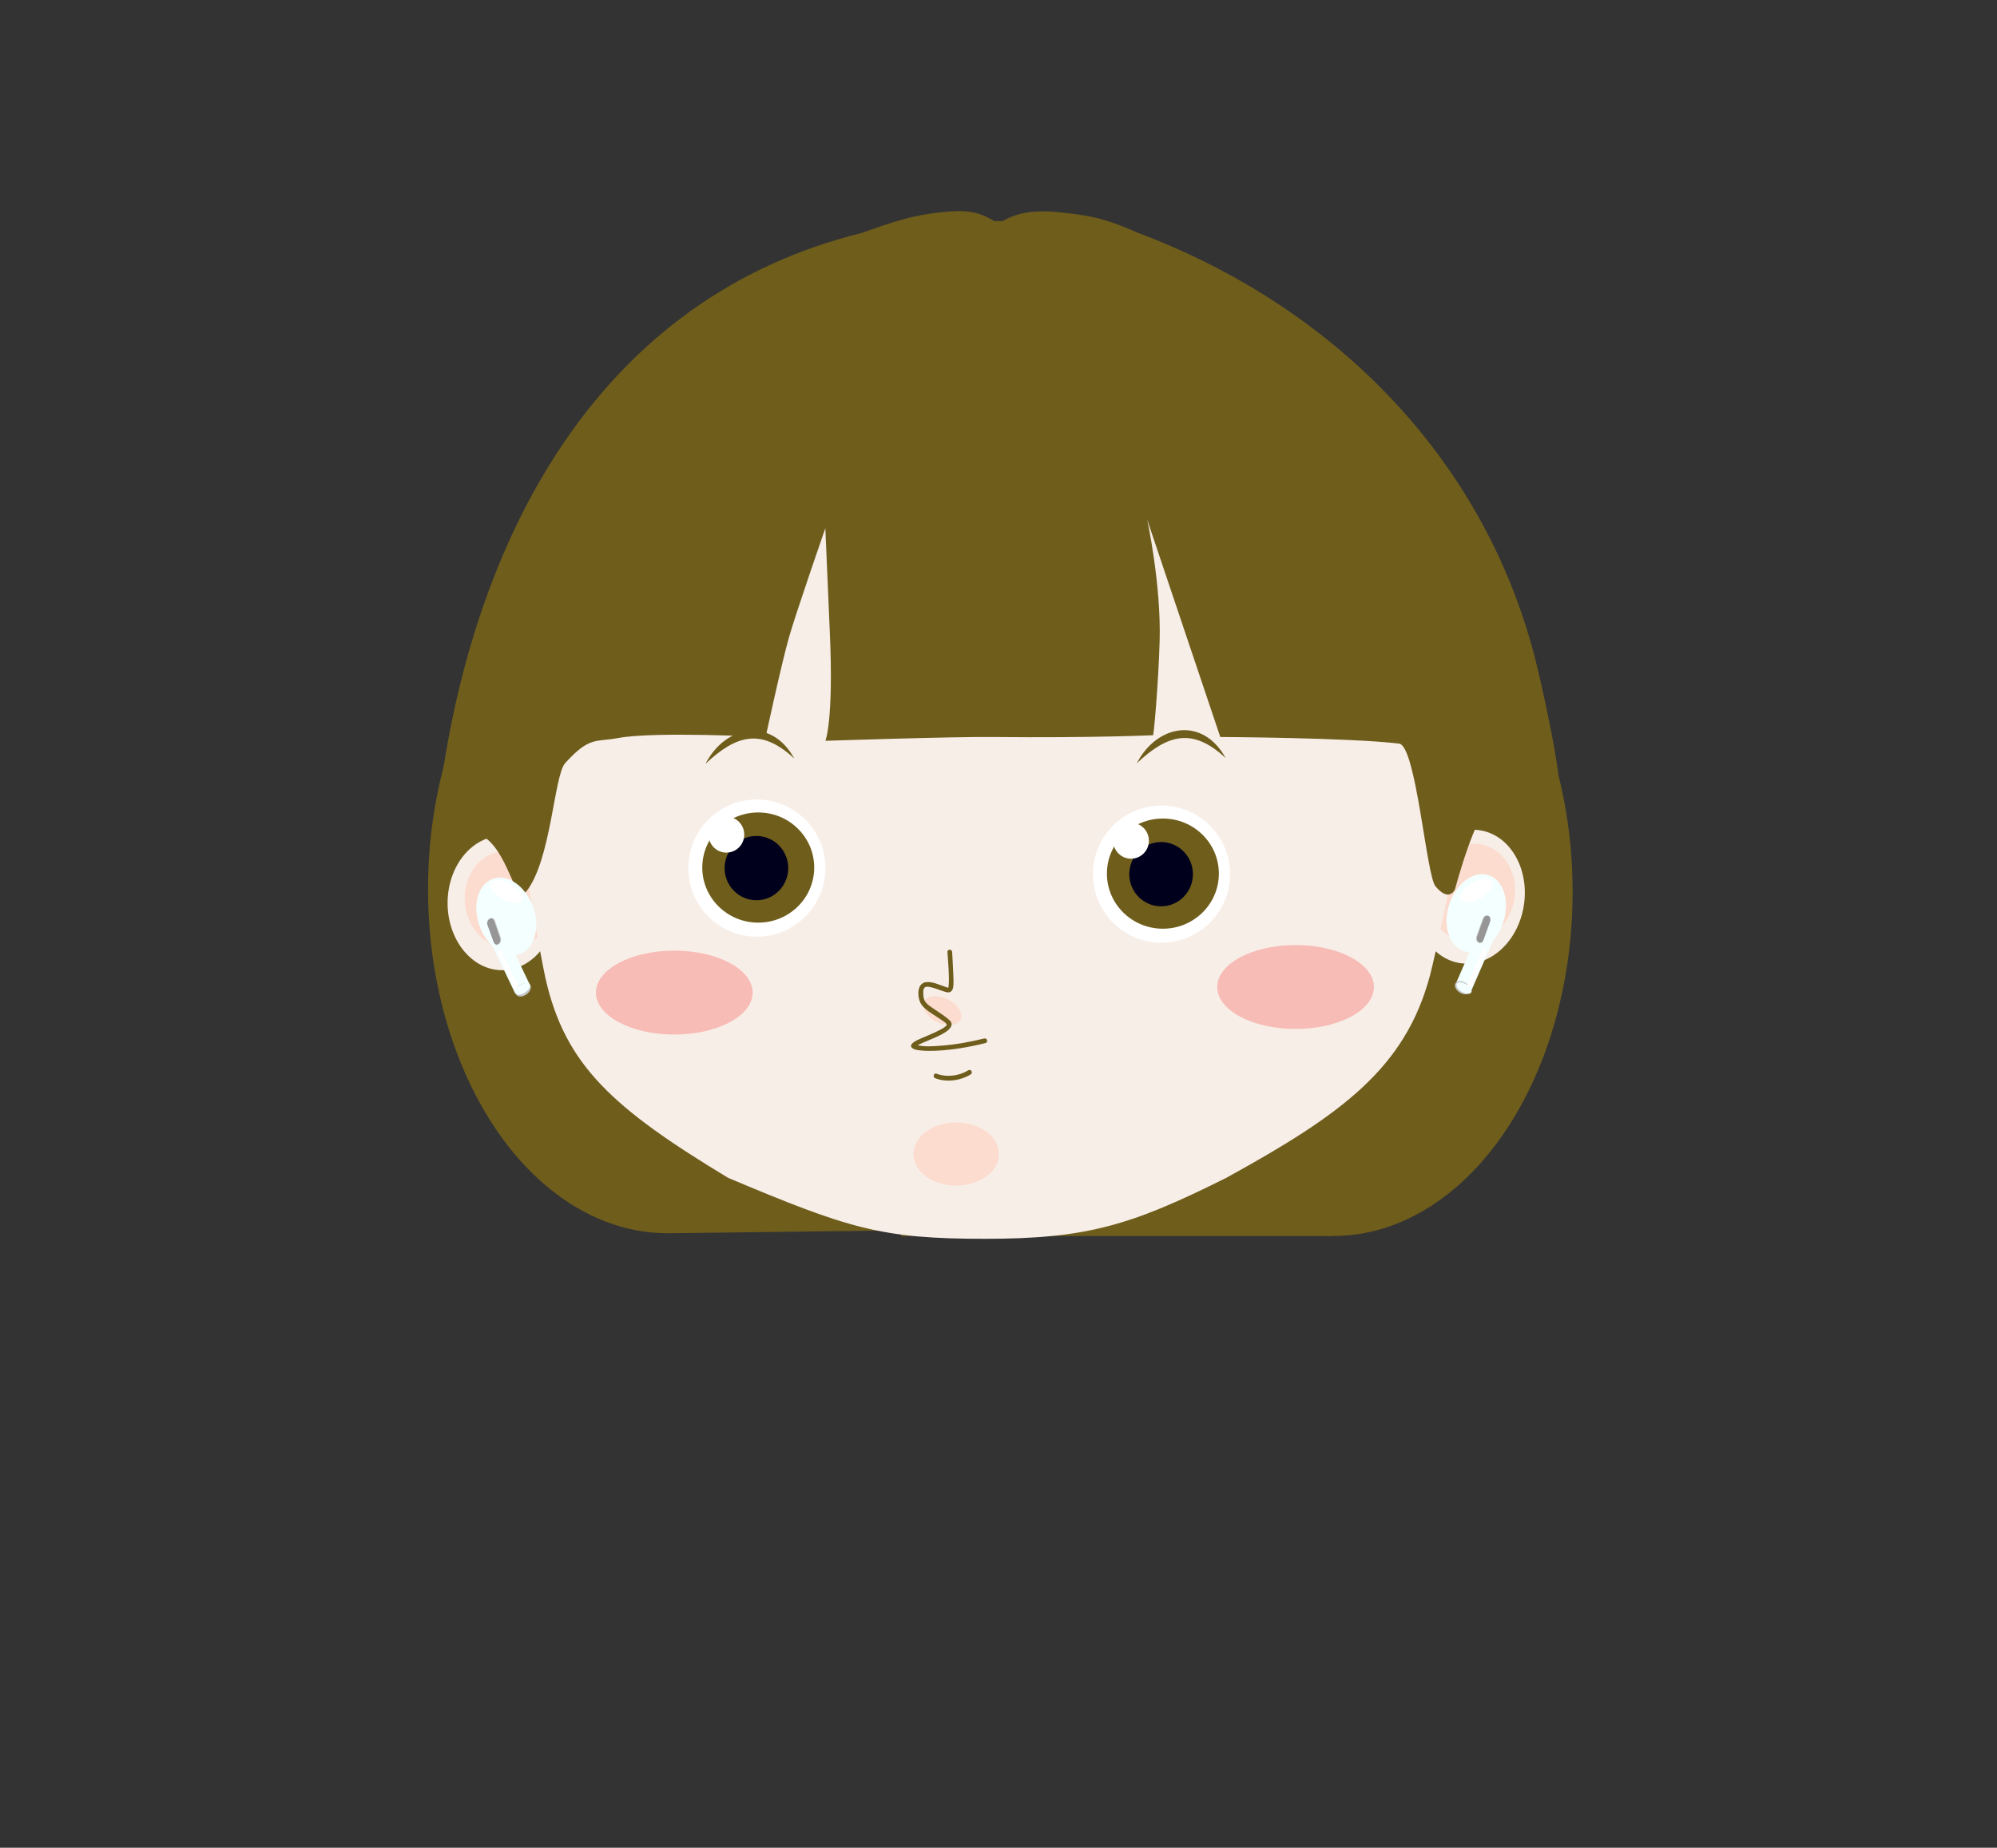 <?xml version="1.0" encoding="utf-8"?>
<!-- Generator: Adobe Illustrator 27.2.0, SVG Export Plug-In . SVG Version: 6.00 Build 0)  -->
<svg version="1.1" id="Layer_1" xmlns="http://www.w3.org/2000/svg" xmlns:xlink="http://www.w3.org/1999/xlink" x="0px" y="0px"
	 viewBox="0 0 713.58 660.39" style="enable-background:new 0 0 713.58 660.39;" xml:space="preserve">
<rect x="0" y="0" width="713.58" height="660.39" fill="#333333" stroke="none"/>
<style type="text/css">
	.st0{fill:#6F5D1C;}
	.st1{fill:#F8EEE8;}
	.st2{fill:#FBDCCE;}
	.st3{fill:#F7BCB5;}
	.st4{fill:none;stroke:#6F5D1C;stroke-width:2.835;stroke-miterlimit:10;}
	.st5{fill:#FFFFFF;}
	.st6{fill:#00001C;}
	.st7{fill:#F4FFFF;}
	.st8{fill:#C6C6C6;}
	.st9{fill:#969696;}
	.st10{fill:#FFDD1C;}
	.st11{fill:#ECCB1C;}
	.st12{fill:#551442;}
	.st13{fill:#F0F0F0;}
	.st14{fill:#FFBDD2;}
	.st15{fill:#F9D64F;}
	.st16{fill:#FAF5F5;}
	.st17{fill:#DCE6E6;}
	.st18{fill:#FAFAFA;}
</style>
<g>
	<polygon class="st0" points="382.4,90.56 475.94,441.76 321.94,441.76 	"/>
	<ellipse class="st0" cx="476.44" cy="318.76" rx="85.5" ry="123"/>
</g>
<g>
	<polygon class="st0" points="333.48,90.56 238.94,440.76 401.94,438.76 	"/>
	<ellipse class="st0" cx="238.44" cy="317.76" rx="85.5" ry="123"/>
</g>
<g>
	
		<ellipse transform="matrix(0.142 -0.99 0.99 0.142 133.104 795.144)" class="st1" cx="525.46" cy="320.75" rx="24" ry="19.5"/>
</g>
<ellipse transform="matrix(0.201 -0.98 0.98 0.201 107.157 770.1)" class="st2" cx="525.75" cy="319.35" rx="17.6" ry="15.51"/>
<g>
	<ellipse class="st1" cx="179.44" cy="322.76" rx="19.5" ry="24"/>
</g>
<ellipse transform="matrix(0.99 -0.144 0.144 0.99 -44.377 29.459)" class="st2" cx="181.47" cy="321.52" rx="15.51" ry="17.55"/>
<path class="st1" d="M522.94,281.76c0-98.31-73.34-177-167.5-177s-170.5,79.69-170.5,178c0,14.85,8.5,60.37,10,67
	c7.02,31.06,24.17,46.39,65.23,71.21c43.23,18.21,54.78,21.79,91.77,21.79c36.43,0,52.23-4.79,86.23-21.79
	c41.34-22.74,63.88-39.15,72.77-72.21C512.84,341.68,522.94,296.06,522.94,281.76z"/>
<g>
	<path class="st0" d="M406.22,272.78c7.26-14.01,23.61-16.71,31.72-1.86C426.12,259.94,417.26,262.43,406.22,272.78L406.22,272.78z"
		/>
</g>
<path class="st0" d="M556.94,277.76c-1-10-6.15-33.7-8.54-42.91c-18.83-72.7-73.26-125.87-141.6-151.56c-12-5.36-18-6.43-29-7.5
	c-6.88-0.67-13.89-0.18-19.5,3.24c-0.52,0-1.04-0.02-1.57-0.02c-0.48,0-0.96,0.01-1.44,0.02c-5.61-3.42-10.03-4.1-18.49-3.23
	c-10.5,1.07-17,3.22-29,7.5c-93.04,23-136.86,106.56-149.86,194.47c0,0,0.85-0.2,2.35-0.55l-4.69,11.56c0,0,12.1,7.46,16.29,9.68
	c10.04,5.31,11.95,25.32,16.04,20.31c9-11,10.03-41.62,14-46c8.81-9.71,10.84-7.46,19-9c12.84-2.42,52.66-0.36,52.66-0.36
	s5.63-26.19,8.34-35.64c2.66-9.28,12.98-38.97,12.98-38.97s1.19,27.81,1.6,37.08c1.42,31.89-1.58,38.89-1.58,38.89
	s45.18-1.51,59.9-1.36c36.1,0.36,57.1-0.64,57.1-0.64c0.2,2.38,2.04-18.92,2.44-33.76c0.56-20.24-4.44-43.24-4.44-43.24l26.11,77.64
	c0,0,46.29,0.23,63.89,2.36c6.1,0.74,9.72,47.07,13,51c5,6,7,1,7,1s7.4-28.13,13-30C538.94,285.76,556.94,277.76,556.94,277.76z"/>
<ellipse class="st3" cx="240.94" cy="354.76" rx="28" ry="15"/>
<ellipse class="st3" cx="462.94" cy="352.76" rx="28" ry="15"/>
<g>
	<circle class="st5" cx="270.44" cy="310.26" r="24.5"/>
	<ellipse class="st0" cx="270.94" cy="310.07" rx="20" ry="19.69"/>
	<ellipse class="st6" cx="270.29" cy="310.27" rx="11.37" ry="11.49"/>
	<ellipse class="st5" cx="259.56" cy="298.3" rx="6.38" ry="6.43"/>
</g>
<ellipse transform="matrix(0.448 -0.894 0.894 0.448 -137.108 500.364)" class="st2" cx="336.73" cy="361.24" rx="4.5" ry="7.25"/>
<ellipse class="st2" cx="341.67" cy="412.46" rx="15.27" ry="11.3"/>
<g>
	<path class="st0" d="M252.1,272.97c7.26-14.01,23.61-16.71,31.72-1.86C272,260.13,263.15,262.63,252.1,272.97L252.1,272.97z"/>
</g>
<g>
	
		<ellipse transform="matrix(0.304 -0.953 0.953 0.304 55.674 729.856)" class="st7" cx="527.62" cy="326.8" rx="14.27" ry="10.16"/>
	<g>
		<polygon class="st7" points="525.5,354.62 520.16,351.67 530.06,328.86 535.4,331.81 		"/>
		
			<ellipse transform="matrix(0.549 -0.836 0.836 0.549 -59.754 595.966)" class="st8" cx="522.7" cy="353.39" rx="2.02" ry="3.03"/>
		
			<ellipse transform="matrix(0.514 -0.858 0.858 0.514 -48.526 620.385)" class="st7" cx="522.94" cy="352.99" rx="1.56" ry="3.02"/>
	</g>
	
		<ellipse transform="matrix(0.864 -0.504 0.504 0.864 -88.504 309.275)" class="st5" cx="527.41" cy="318.23" rx="6.49" ry="3.07"/>
	<g>
		<g>
			<path class="st8" d="M531.52,327.33l0.07,0.03c0.63,0.29,0.87,1.26,0.55,2.14l-2.33,6.46c-0.3,0.83-1.02,1.23-1.61,0.88
				l-0.06-0.04c-0.6-0.34-0.86-1.28-0.57-2.1l2.25-6.33C530.12,327.51,530.9,327.04,531.52,327.33z"/>
			<path class="st9" d="M531.81,327.32l0.07,0.03c0.63,0.3,0.87,1.27,0.54,2.15l-2.34,6.47c-0.3,0.84-1.02,1.23-1.61,0.88
				l-0.06-0.04c-0.6-0.34-0.86-1.28-0.57-2.1l2.26-6.34C530.4,327.51,531.18,327.03,531.81,327.32z"/>
		</g>
	</g>
	<path class="st5" d="M524.85,352.65L524.85,352.65c-0.4-0.22-0.57-0.77-0.37-1.22l5.19-11.95c0.2-0.45,0.68-0.64,1.08-0.42l0,0
		c0.4,0.22,0.57,0.77,0.37,1.22l-5.19,11.95C525.74,352.69,525.25,352.88,524.85,352.65z"/>
</g>
<g>
	
		<ellipse transform="matrix(0.941 -0.339 0.339 0.941 -100.342 80.815)" class="st7" cx="180.95" cy="327.38" rx="10.16" ry="14.27"/>
	<g>
		<polygon class="st7" points="184.09,355.08 189.32,351.93 178.59,329.5 173.36,332.64 		"/>
		
			<ellipse transform="matrix(0.815 -0.58 0.58 0.815 -170.475 173.842)" class="st8" cx="186.83" cy="353.72" rx="3.03" ry="2.02"/>
		
			<ellipse transform="matrix(0.839 -0.545 0.545 0.839 -162.355 158.696)" class="st7" cx="186.61" cy="353.31" rx="3.02" ry="1.56"/>
	</g>
	
		<ellipse transform="matrix(0.472 -0.882 0.882 0.472 -185.518 327.7)" class="st5" cx="180.85" cy="318.74" rx="3.07" ry="6.49"/>
	<g>
		<g>
			<path class="st8" d="M175.15,328.37l-0.07,0.04c-0.63,0.43-0.9,1.41-0.6,2.18l2.17,6.03c0.27,0.82,0.99,1.19,1.59,0.8l0.06-0.04
				c0.61-0.39,0.89-1.4,0.63-2.24l-2.1-6.14C176.55,328.22,175.78,327.93,175.15,328.37z"/>
			<path class="st9" d="M174.86,328.43l-0.07,0.04c-0.63,0.43-0.9,1.4-0.59,2.18l2.18,6.01c0.27,0.82,0.99,1.19,1.59,0.8l0.06-0.04
				c0.61-0.39,0.89-1.4,0.63-2.23l-2.11-6.12C176.27,328.28,175.5,327.99,174.86,328.43z"/>
		</g>
	</g>
	<path class="st5" d="M184.67,353.09L184.67,353.09c0.39-0.24,0.54-0.79,0.33-1.24l-5.62-11.75c-0.21-0.44-0.71-0.61-1.1-0.38l0,0
		c-0.39,0.24-0.54,0.79-0.33,1.24l5.62,11.75C183.79,353.15,184.28,353.32,184.67,353.09z"/>
</g>
<g>
	<g>
		<path class="st0" d="M346.01,382.52c-3.31,2.05-7.73,2.61-11.36,1.22c-1.02-0.39-1.46,1.25-0.45,1.64
			c4.02,1.55,9.01,0.87,12.67-1.39C347.79,383.41,346.94,381.94,346.01,382.52L346.01,382.52z"/>
	</g>
</g>
<g>
	<circle class="st5" cx="415.03" cy="312.43" r="24.5"/>
	<ellipse class="st0" cx="415.53" cy="312.24" rx="20" ry="19.69"/>
	<ellipse class="st6" cx="414.89" cy="312.44" rx="11.37" ry="11.49"/>
	<ellipse class="st5" cx="404.15" cy="300.48" rx="6.38" ry="6.43"/>
</g>
<g>
	<g>
		<path class="st0" d="M338.55,340.26c0.21,3.89,0.7,7.92,0.45,11.82c-0.02,0.32-0.07,0.55-0.12,0.85
			c-0.06,0.34-0.03,0.15-0.03,0.16c0-0.1,0.19,0.01,0.01-0.05c-0.24-0.07-0.48-0.13-0.72-0.21c-2.23-0.71-4.83-2.08-7.21-1.81
			c-3.16,0.37-3.15,4.54-2.27,6.86c1.06,2.8,4.54,4.39,6.81,6.03c0.82,0.59,2.23,1.31,2.81,2.14c0.1,0.15,0.15,0.07-0.05,0.35
			c-0.56,0.81-1.67,1.32-2.51,1.77c-2.54,1.35-5.26,2.31-7.86,3.53c-1.06,0.5-3.57,1.92-1.59,3.09c0.84,0.5,1.98,0.57,2.91,0.67
			c1.77,0.18,3.56,0.16,5.33,0.08c5.95-0.26,11.86-1.32,17.63-2.74c1.06-0.26,0.61-1.9-0.45-1.64c-5.13,1.26-10.35,2.22-15.62,2.59
			c-2.71,0.19-5.83,0.48-8.49-0.27c-0.07-0.02-0.38-0.1-0.31-0.09c-0.24-0.04-0.13-0.14-0.17-0.08c0.04-0.07,0.24,0.89,0.01,0.78
			c-0.01,0,0.29-0.23,0.28-0.23c0.88-0.54,1.85-0.95,2.8-1.36c2.54-1.1,5.22-2.07,7.57-3.56c1.4-0.88,3.28-2.58,1.63-4.19
			c-1.6-1.56-3.7-2.78-5.53-4.06c-1.06-0.74-2.31-1.47-3.11-2.51c-0.71-0.93-0.83-2.11-0.84-3.25c-0.01-0.66-0.03-1.6,0.57-2.04
			c0.53-0.38,1.35-0.22,1.93-0.1c1.98,0.4,3.83,1.34,5.79,1.82c1.62,0.4,2.3-0.7,2.45-2.18c0.13-1.32,0.05-2.68,0-4
			c-0.11-2.74-0.27-5.47-0.42-8.21C340.19,339.17,338.49,339.16,338.55,340.26L338.55,340.26z"/>
	</g>
</g>
</svg>
